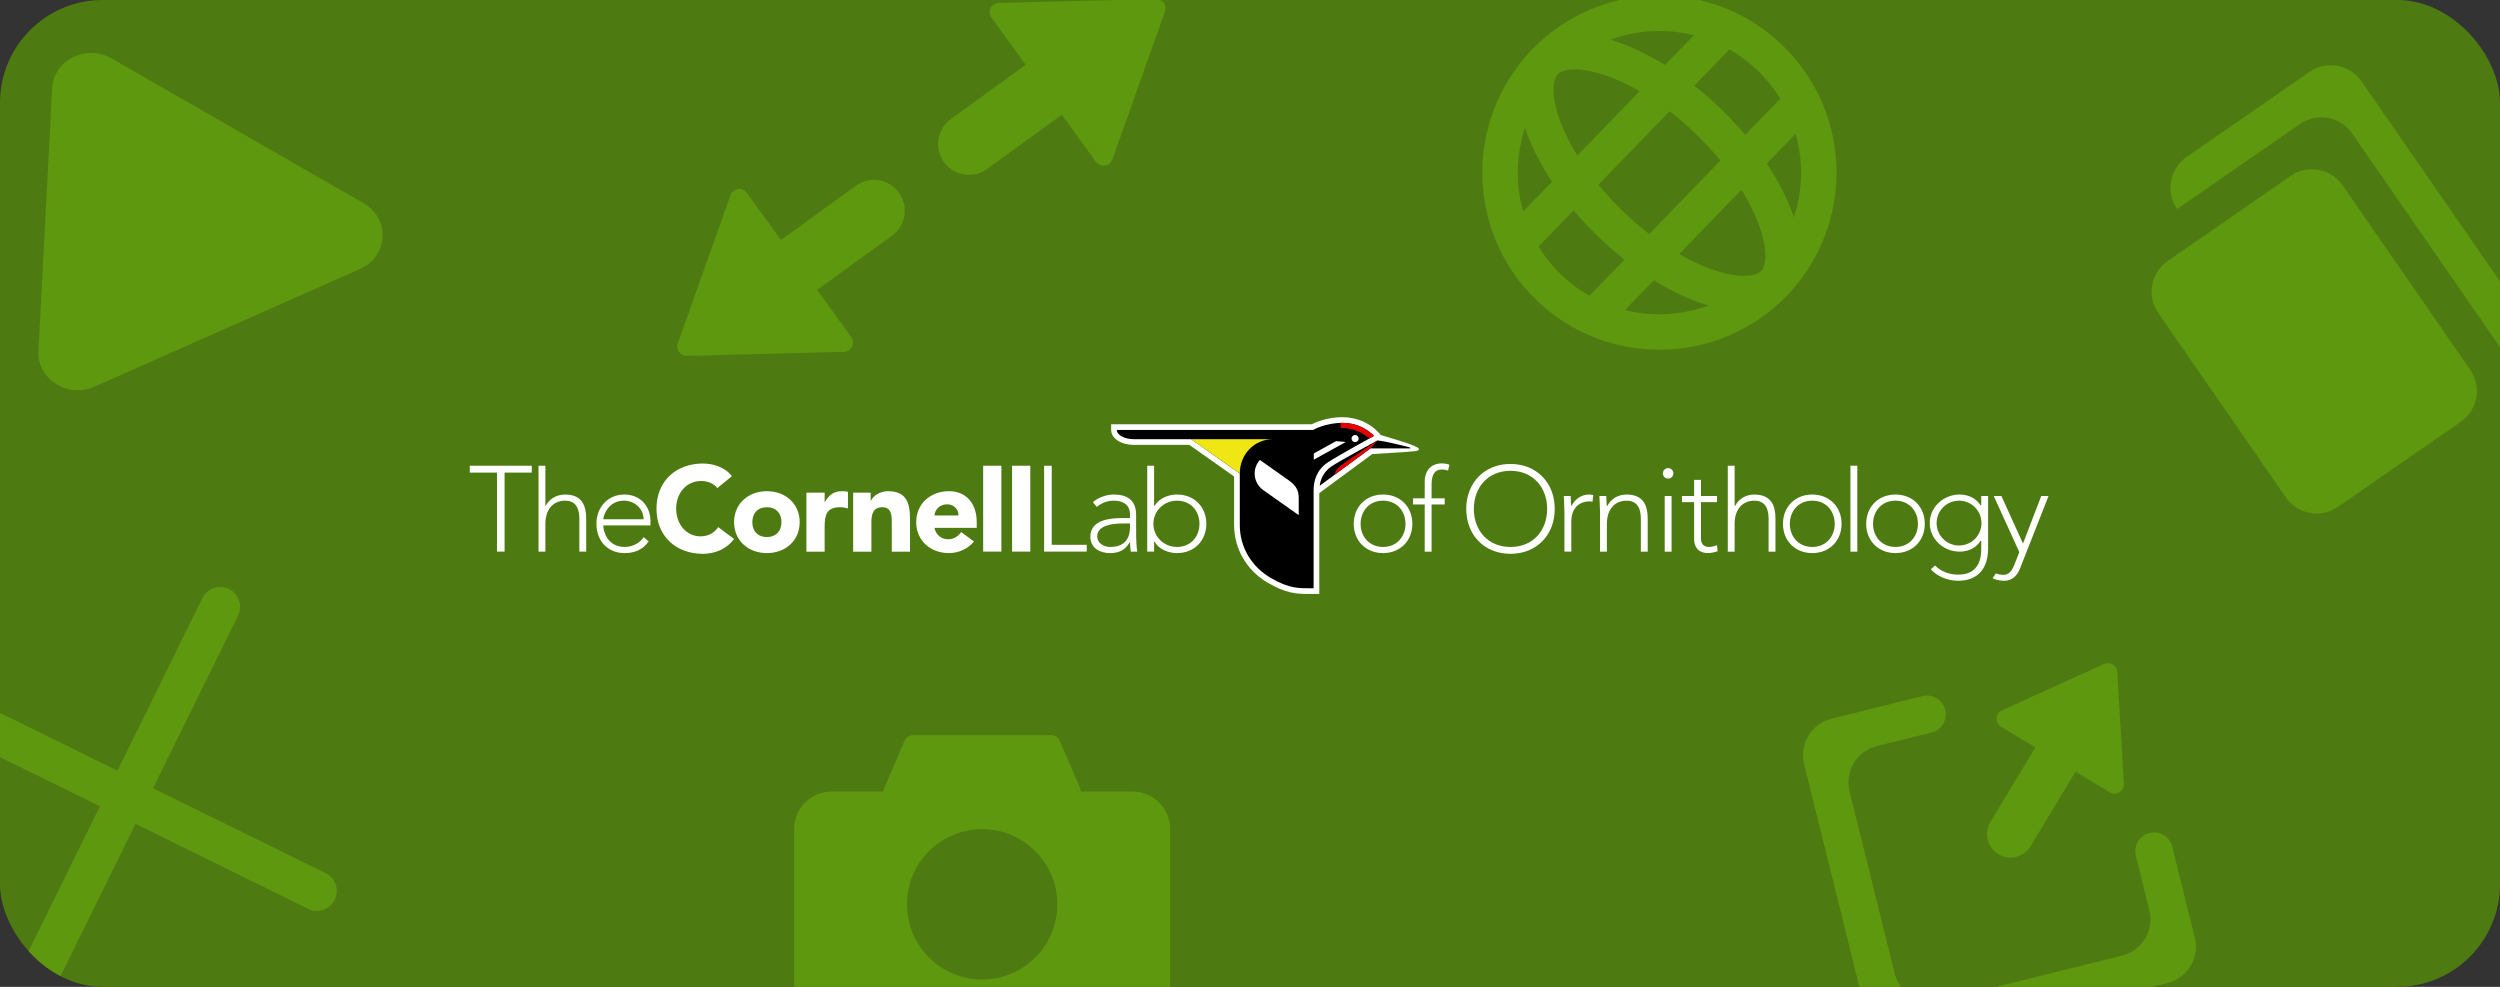 <svg width="1216" height="480" viewBox="0 0 1216 480" fill="none" xmlns="http://www.w3.org/2000/svg">
<rect x="0" y="0" width="1216" height="480" fill="#333333" stroke="none"/>
<g clip-path="url(#clip0)">
<rect width="1216" height="480" rx="50" fill="#4E7B11"/>
<path fill-rule="evenodd" clip-rule="evenodd" d="M658.459 254.787C658.462 263.051 664.377 269.021 672.714 269.025C681.054 269.021 686.965 263.051 686.969 254.787C686.969 246.51 681.054 240.546 672.714 240.542C664.374 240.546 658.462 246.513 658.459 254.787V254.787ZM672.713 243.521C679.448 243.534 683.62 248.597 683.63 254.787C683.62 260.97 679.448 266.036 672.713 266.043C665.979 266.036 661.807 260.97 661.797 254.787C661.807 248.597 665.979 243.534 672.713 243.521V243.521Z" fill="white"/>
<path fill-rule="evenodd" clip-rule="evenodd" d="M692.982 268.316H696.32V245.376H702.702V242.39H696.32V235.741C696.324 230.83 697.892 228.386 701.209 228.375C702.513 228.375 703.501 228.54 704.328 228.92L704.986 226.058C703.957 225.616 702.695 225.394 701.031 225.394C697.583 225.404 692.986 227.471 692.979 234.442V242.39H687.308V245.376H692.876H692.979V268.316H692.982Z" fill="white"/>
<path fill-rule="evenodd" clip-rule="evenodd" d="M713.184 247.524C713.187 260.223 721.994 269.378 734.705 269.381C747.416 269.378 756.223 260.223 756.226 247.524C756.223 234.822 747.416 225.674 734.705 225.671C721.994 225.671 713.187 234.822 713.184 247.524V247.524ZM734.705 229.003C740.198 229.003 744.654 231.025 747.746 234.353C750.826 237.678 752.535 242.311 752.535 247.528C752.535 252.745 750.826 257.372 747.746 260.707C744.661 264.028 740.201 266.05 734.712 266.05C734.712 266.05 734.709 266.05 734.705 266.05C729.212 266.05 724.752 264.031 721.665 260.707C718.58 257.372 716.875 252.748 716.875 247.528C716.875 242.315 718.584 237.678 721.665 234.353C724.752 231.025 729.216 229.003 734.705 229.003V229.003Z" fill="white"/>
<path fill-rule="evenodd" clip-rule="evenodd" d="M764.415 245.978L764.281 246.215L764.223 245.951C764.099 245.399 764.044 243.236 763.986 241.249H760.645C760.655 242.753 760.94 246.856 760.94 248.82V268.315H764.278V253.543C764.285 248.199 767.101 243.888 773.304 243.877C773.64 243.877 774.079 243.929 774.573 244.083L774.961 240.813C774.292 240.649 773.675 240.542 773.006 240.542C768.971 240.542 766.175 242.811 764.415 245.978V245.978Z" fill="white"/>
<path fill-rule="evenodd" clip-rule="evenodd" d="M791.147 240.542C786.756 240.539 783.305 243 781.905 245.975L781.877 246.033H781.812H781.552L781.534 245.954C781.411 245.399 781.356 243.24 781.298 241.252H777.956C777.97 242.753 778.251 246.859 778.251 248.823V268.319H781.589V254.79C781.6 247.25 785.837 243.538 791.147 243.524C796.836 243.538 798.102 247.936 798.105 252.367V268.319H801.443V252.189C801.429 246.235 799.594 240.553 791.147 240.542V240.542Z" fill="white"/>
<path fill-rule="evenodd" clip-rule="evenodd" d="M808.826 230.244C808.826 231.663 809.958 232.794 811.382 232.794C812.802 232.794 813.935 231.663 813.938 230.244C813.935 228.821 812.799 227.69 811.382 227.687C809.962 227.69 808.826 228.821 808.826 230.244V230.244Z" fill="white"/>
<path fill-rule="evenodd" clip-rule="evenodd" d="M809.711 254.866V268.316H813.053V254.866V241.252H809.711V254.866Z" fill="white"/>
<path fill-rule="evenodd" clip-rule="evenodd" d="M831.239 266.043C828.828 266.04 827.356 264.566 827.352 262.105V244.234H835.154V241.252H827.352V233.4H824.014V241.252H818.106V244.234H824.014V262.105C824.028 265.971 825.911 269.018 830.944 269.028C832.252 269.028 834.156 268.576 835.442 268.117L835.168 265.152C833.95 265.656 832.571 266.043 831.239 266.043V266.043Z" fill="white"/>
<path fill-rule="evenodd" clip-rule="evenodd" d="M853.286 240.543C848.895 240.54 845.444 243.001 844.044 245.976L844.016 246.037H843.951H843.728V226.525H840.394V268.316H843.728V254.788C843.739 247.247 847.976 243.535 853.29 243.525C858.982 243.535 860.241 247.933 860.247 252.364V268.316H863.586V252.186C863.565 246.24 861.73 240.553 853.286 240.543V240.543Z" fill="white"/>
<path fill-rule="evenodd" clip-rule="evenodd" d="M867.235 254.787C867.239 263.051 873.157 269.021 881.49 269.025C889.83 269.021 895.745 263.051 895.749 254.787C895.745 246.51 889.83 240.546 881.49 240.542C873.153 240.546 867.239 246.513 867.235 254.787V254.787ZM881.49 243.524C888.225 243.535 892.397 248.597 892.411 254.787C892.4 260.97 888.225 266.036 881.49 266.043C874.759 266.036 870.584 260.97 870.577 254.787C870.584 248.597 874.759 243.535 881.49 243.524V243.524Z" fill="white"/>
<path fill-rule="evenodd" clip-rule="evenodd" d="M900.058 247.384V268.316H903.399V247.384V226.525H900.058V247.384Z" fill="white"/>
<path fill-rule="evenodd" clip-rule="evenodd" d="M907.708 254.787C907.715 263.054 913.626 269.021 921.963 269.025C930.303 269.021 936.214 263.054 936.218 254.787C936.214 246.51 930.3 240.546 921.963 240.542C913.626 240.546 907.715 246.513 907.708 254.787V254.787ZM921.962 243.521C928.697 243.534 932.865 248.597 932.879 254.787C932.865 260.97 928.697 266.036 921.962 266.043C915.227 266.036 911.056 260.97 911.042 254.787C911.056 248.597 915.227 243.534 921.962 243.521V243.521Z" fill="white"/>
<path fill-rule="evenodd" clip-rule="evenodd" d="M963.366 245.807C961.314 242.592 957.75 240.542 953.115 240.542C945.131 240.556 938.633 246.815 938.623 254.431C938.633 262.046 945.128 268.301 953.115 268.315C957.753 268.315 961.318 266.266 963.366 263.051L963.397 262.999H963.455H963.675V266.889C963.664 269.95 963.482 279.489 952.583 279.506C948.342 279.506 944.339 278.203 941.182 275.05L939.189 276.877C941.951 280.178 947.145 282.484 952.579 282.484C958.11 282.471 967.002 280.167 967.013 266.649L967.009 241.252H963.671V245.858H963.568H963.393L963.366 245.807V245.807ZM963.795 254.434C963.795 260.453 958.902 265.337 952.878 265.34C946.853 265.337 941.961 260.453 941.961 254.434C941.961 248.412 946.853 243.524 952.878 243.524C958.902 243.524 963.795 248.412 963.795 254.434V254.434Z" fill="white"/>
<path fill-rule="evenodd" clip-rule="evenodd" d="M992.856 241.252L983.981 264.401L973.49 241.252H969.754L982.2 268.542L979.703 274.893C978.876 277.018 977.325 279.592 974.642 279.592C972.814 279.592 971.757 279.277 970.786 278.889L969.174 281.234C970.526 282.015 973.174 282.488 974.701 282.488C978.557 282.488 980.952 280.291 982.406 276.829L996.414 241.256H992.856V241.252Z" fill="white"/>
<path fill-rule="evenodd" clip-rule="evenodd" d="M685.154 215.803C683.946 215.368 680.347 214.237 678.81 213.754C677.27 213.264 672.899 211.999 671.623 211.615C671.16 210.995 670.669 210.491 670.285 210.117C666.044 205.607 659.591 202.916 653.014 202.916C645.542 202.916 639.947 205.38 638.029 206.35H543.23C542.358 206.35 540.468 206.35 540.468 206.35C540.468 206.35 540.468 208.455 540.468 209.109C540.468 213.26 545.257 216.389 551.611 216.389H578.498L600.266 231.758V255.329C600.266 266.955 606.4 277.47 616.665 283.472C625.256 288.496 630.436 288.897 636.313 288.897C636.735 288.897 637.157 288.894 637.593 288.89C638.032 288.89 638.478 288.887 638.938 288.887C639.682 288.887 641.7 288.887 641.7 288.887C641.7 288.887 641.7 286.909 641.7 286.128V239.833L643.539 238.479L667.455 220.862C667.455 220.862 680.025 220.084 683.212 219.878C684.982 219.765 686.979 219.597 688.372 219.433C689.652 219.282 690.173 218.878 690.173 218.545C690.173 218.144 689.936 217.987 689.638 217.764C689.391 217.575 687.494 216.65 685.154 215.803V215.803Z" fill="white"/>
<path fill-rule="evenodd" clip-rule="evenodd" d="M685.703 217.613C685.703 217.613 674.354 214.621 669.99 214.237C669.99 214.237 652.723 223.546 647.885 226.676C643.041 229.801 642.121 234.504 641.905 236.255L666.552 218.107C666.552 218.107 685.377 218.107 685.867 218.107C686.358 218.107 685.703 217.613 685.703 217.613V217.613Z" fill="black"/>
<path fill-rule="evenodd" clip-rule="evenodd" d="M645.786 224.955C650.843 221.582 668.302 212.033 668.302 212.033C668.302 212.033 668.323 212.054 668.326 212.061C665.335 208.853 659.897 205.675 653.018 205.675C644.558 205.675 638.726 209.11 638.726 209.11H543.233C543.233 211.67 547.096 213.627 551.615 213.627C554.974 213.627 579.383 213.627 579.383 213.627L603.035 230.332V255.329C603.035 266.18 608.737 275.64 618.069 281.093C627.394 286.546 632.073 286.131 638.942 286.131V238.438C638.942 234.236 640.208 228.68 645.786 224.955V224.955ZM660.86 213.322C660.86 214.278 660.078 215.056 659.124 215.056C658.167 215.056 657.388 214.278 657.388 213.322C657.388 212.369 658.171 211.591 659.124 211.591C660.078 211.591 660.86 212.369 660.86 213.322ZM639.016 220.557L649.844 214.57L654.602 214.96L639.016 223.601V220.557V220.557Z" fill="black"/>
<path fill-rule="evenodd" clip-rule="evenodd" d="M579.383 213.63H619.187C610.287 213.63 603.035 220.773 603.035 230.336L579.383 213.63V213.63Z" fill="#F0E614"/>
<path fill-rule="evenodd" clip-rule="evenodd" d="M666.132 213.233C662.986 210.556 658.032 208.109 652.155 208.109V205.692L653.016 205.675C659.888 205.675 665.309 208.835 668.301 212.033L666.132 213.233V213.233Z" fill="#E60000"/>
<path fill-rule="evenodd" clip-rule="evenodd" d="M666.549 218.106L649.303 230.812C649.303 230.812 649.097 228.954 651.694 226.86C654.288 224.766 669.99 214.24 669.99 214.24L666.549 218.106V218.106Z" fill="#E60000"/>
<path fill-rule="evenodd" clip-rule="evenodd" d="M631.694 250.578C631.694 250.578 631.694 244.525 631.694 242.078C631.694 238.507 630.236 236.032 626.908 233.681L612.811 223.728C611.23 225.455 610.272 227.769 610.272 230.343C610.272 233.551 611.813 236.392 614.184 238.198L631.694 250.578V250.578Z" fill="white"/>
<path fill-rule="evenodd" clip-rule="evenodd" d="M241.733 229.859V268.315H245.425V229.859H258.657V226.524H228.497V229.859H241.63H241.733Z" fill="white"/>
<path fill-rule="evenodd" clip-rule="evenodd" d="M274.837 240.543C270.442 240.539 266.902 243 265.499 245.975L265.471 246.037H265.406H265.276V226.524H261.938V268.315H265.276V254.787C265.286 247.247 269.52 243.535 274.834 243.521C280.522 243.535 281.785 247.929 281.791 252.364V268.315H285.126V252.186C285.119 246.236 283.28 240.556 274.837 240.543V240.543Z" fill="white"/>
<path fill-rule="evenodd" clip-rule="evenodd" d="M303.895 266.043C295.544 266.039 293.462 258.65 293.451 255.671V255.568H316.379V253.193C316.372 246.918 311.988 240.546 303.661 240.542C295.74 240.549 290.117 246.63 290.113 254.732C290.12 263.123 295.558 269.025 303.836 269.028C308.629 269.028 312.76 267.352 315.518 263.304L313.082 261.258C311.254 264.189 307.49 266.039 303.895 266.043V266.043ZM293.452 252.48C293.455 251.017 295.661 243.538 303.483 243.521C308.794 243.534 313.041 247.579 313.041 252.48V252.583H293.452V252.48V252.48Z" fill="white"/>
<path fill-rule="evenodd" clip-rule="evenodd" d="M348.924 237.383C347.092 235.199 344.433 233.959 341.006 233.959C334.031 233.959 328.892 239.624 328.892 247.418C328.892 255.212 334.031 260.878 340.711 260.878C344.433 260.878 347.445 259.226 349.339 256.391L357.017 262.119C353.532 267.071 347.62 269.378 341.887 269.378C328.83 269.378 319.316 260.816 319.316 247.415C319.316 234.017 328.83 225.455 341.887 225.455C346.557 225.455 352.465 227.049 356.012 231.597L348.924 237.383V237.383Z" fill="white"/>
<path fill-rule="evenodd" clip-rule="evenodd" d="M373.009 238.918C381.874 238.918 388.962 244.824 388.962 253.972C388.962 263.123 381.874 269.029 373.009 269.029C364.147 269.029 357.056 263.123 357.056 253.972C357.056 244.824 364.147 238.918 373.009 238.918V238.918ZM373.009 261.234C377.442 261.234 380.101 258.283 380.101 253.972C380.101 249.663 377.442 246.712 373.009 246.712C368.577 246.712 365.921 249.663 365.921 253.972C365.921 258.283 368.58 261.234 373.009 261.234V261.234Z" fill="white"/>
<path fill-rule="evenodd" clip-rule="evenodd" d="M392.241 239.627H401.106V244.234H401.223C403.113 240.748 405.597 238.921 409.498 238.921C410.503 238.921 411.625 238.98 412.451 239.216V247.305C411.209 246.948 409.968 246.712 408.667 246.712C401.933 246.712 401.102 250.609 401.102 256.336V268.319H392.237V239.627H392.241Z" fill="white"/>
<path fill-rule="evenodd" clip-rule="evenodd" d="M414.98 239.628H423.489V243.522H423.609C424.786 241.28 427.685 238.918 431.997 238.918C440.979 238.918 442.633 244.824 442.633 252.495V268.316H433.771V254.263C433.771 250.963 433.713 246.709 429.163 246.709C424.556 246.709 423.846 250.311 423.846 254.03V268.316H414.98V239.628V239.628Z" fill="white"/>
<path fill-rule="evenodd" clip-rule="evenodd" d="M473.719 263.356C470.885 266.961 466.215 269.025 461.608 269.025C452.746 269.025 445.651 263.119 445.651 253.968C445.651 244.82 452.743 238.915 461.608 238.915C469.88 238.915 475.077 244.82 475.077 253.968V256.748H454.516C455.227 260.11 457.765 262.293 461.193 262.293C464.088 262.293 466.037 260.816 467.516 258.808L473.719 263.356V263.356ZM466.216 250.726C466.274 247.778 463.969 245.297 460.778 245.297C456.881 245.297 454.753 247.95 454.517 250.726H466.216V250.726Z" fill="white"/>
<path fill-rule="evenodd" clip-rule="evenodd" d="M478.213 247.384V226.524H487.075V247.384V268.315H478.213V247.384V247.384Z" fill="white"/>
<path fill-rule="evenodd" clip-rule="evenodd" d="M492.279 247.384V226.524H501.141V247.384V268.315H492.279V247.384V247.384Z" fill="white"/>
<path fill-rule="evenodd" clip-rule="evenodd" d="M511.557 247.384V226.524H507.862V247.384V268.315H528.605V264.984H511.557V247.384Z" fill="white"/>
<path fill-rule="evenodd" clip-rule="evenodd" d="M552.603 250.3C552.589 243.446 548.424 240.56 541.834 240.542C538.345 240.542 534.156 241.876 531.576 244.285L533.511 246.558C535.93 244.522 538.654 243.524 541.834 243.524C546.229 243.535 549.611 245.457 549.618 250.242V251.997H545.378C542.695 251.997 538.921 252.21 535.837 253.447C532.749 254.684 530.358 256.933 530.354 261.049C530.354 266.756 535.24 269.025 539.885 269.032C544.469 269.028 547.368 267.4 549.368 263.945L549.399 263.894H549.46H549.68V264C549.68 265.498 549.793 266.996 550.016 268.322H553.121C552.72 265.23 552.607 262.225 552.607 256.97V250.3H552.603ZM549.618 256.555C549.618 258.842 549.128 261.213 547.676 263.023C546.222 264.822 543.806 266.046 540.009 266.046C540.009 266.046 540.005 266.046 540.002 266.046C537.017 266.039 533.699 264.315 533.696 260.867C533.717 256.089 539.707 254.629 545.618 254.629H549.622V256.555H549.618Z" fill="white"/>
<path fill-rule="evenodd" clip-rule="evenodd" d="M572.505 240.539C568.454 240.539 563.822 242.25 561.664 245.982L561.633 246.037H561.575H561.352V226.524H558.014V268.315H561.352V263.534H561.455H561.633L561.664 263.589C563.822 267.321 568.454 269.025 572.505 269.025C580.845 269.021 586.753 263.054 586.76 254.787C586.753 246.513 580.845 240.546 572.505 240.539V240.539ZM572.506 266.043C566.011 266.036 561.009 260.98 560.999 254.787C561.009 248.59 566.011 243.535 572.506 243.524C579.24 243.535 583.409 248.597 583.422 254.787C583.409 260.97 579.24 266.036 572.506 266.043V266.043Z" fill="white"/>
<g clip-path="url(#clip1)">
<path d="M1049.77 152.243C1044.05 143.988 1046.11 132.664 1054.37 126.951L1114.16 85.569C1122.41 79.855 1133.74 81.916 1139.45 90.171L1201.52 179.855C1207.24 188.11 1205.18 199.434 1196.92 205.148L1137.13 246.53C1128.88 252.243 1117.55 250.183 1111.84 241.928L1049.77 152.243Z" fill="#5E980F"/>
<path d="M1063.57 76.365C1055.32 82.079 1053.26 93.403 1058.97 101.658L1118.76 60.276C1127.02 54.563 1138.34 56.623 1144.05 64.878L1216.47 169.51C1224.73 163.796 1226.79 152.472 1221.07 144.217L1148.65 39.585C1142.94 31.33 1131.62 29.27 1123.36 34.983L1063.57 76.365Z" fill="#5E980F"/>
</g>
<path d="M176.836 98.856C189.913 106.371 188.955 124.69 175.166 130.8L45.841 188.099C32.836 193.861 17.997 184.325 18.711 170.664L25.394 42.888C26.108 29.228 41.861 21.291 54.194 28.379L176.836 98.856Z" fill="#5E980F"/>
<path d="M-35.361 350.847C-40.141 348.493 -42.109 342.71 -39.755 337.929C-37.402 333.149 -31.618 331.181 -26.837 333.535L158.406 424.733C163.187 427.086 165.154 432.87 162.801 437.651C160.447 442.431 154.663 444.399 149.883 442.045L-35.361 350.847Z" fill="#5E980F"/>
<path d="M115.779 299.43C118.132 294.649 116.165 288.865 111.384 286.512C106.603 284.158 100.82 286.126 98.466 290.906L7.268 476.15C4.914 480.931 6.882 486.714 11.662 489.068C16.443 491.421 22.227 489.454 24.58 484.673L115.779 299.43Z" fill="#5E980F"/>
<path d="M946.127 345.257C947.339 350.145 944.36 355.09 939.472 356.302L912.922 362.886C903.147 365.31 897.187 375.2 899.612 384.976L921.559 473.475C923.984 483.251 933.873 489.21 943.649 486.786L1032.15 464.838C1041.92 462.414 1047.88 452.524 1045.46 442.749L1038.87 416.199C1037.66 411.311 1040.64 406.366 1045.53 405.154C1050.42 403.942 1055.36 406.922 1056.57 411.809L1067.55 456.059C1069.97 465.835 1064.01 475.724 1054.24 478.149L930.338 508.875C920.563 511.299 910.673 505.34 908.249 495.565L877.522 371.665C875.098 361.89 881.057 352 890.833 349.576L935.083 338.602C939.97 337.39 944.915 340.37 946.127 345.257Z" fill="#5E980F"/>
<path d="M991.178 361.607C994.427 356.215 1001.43 354.478 1006.82 357.727C1012.21 360.976 1013.95 367.98 1010.7 373.372L987.666 411.602C984.417 416.993 977.413 418.73 972.021 415.482C966.63 412.233 964.893 405.228 968.142 399.837L991.178 361.607Z" fill="#5E980F"/>
<path d="M1023.37 322.983C1026.28 321.66 1029.62 323.669 1029.81 326.861L1033.06 381.169C1033.28 384.833 1029.3 387.241 1026.16 385.347L973.368 353.537C970.225 351.642 970.494 346.999 973.836 345.481L1023.37 322.983Z" fill="#5E980F"/>
<g clip-path="url(#clip2)">
<path d="M501.329 29.77C508.03 24.913 517.401 26.408 522.258 33.109C527.116 39.811 525.621 49.181 518.919 54.039L480.09 82.184C473.388 87.041 464.018 85.546 459.16 78.845C454.303 72.143 455.798 62.773 462.499 57.915L501.329 29.77Z" fill="#5E980F"/>
<path d="M562.279 -0.5C565.449 -0.58 567.713 2.544 566.651 5.532L541.042 77.602C539.823 81.031 535.258 81.688 533.122 78.741L482.272 8.586C480.136 5.639 482.18 1.505 485.818 1.414L562.279 -0.5Z" fill="#5E980F"/>
<path d="M395.013 142.783C388.312 147.64 378.943 146.145 374.086 139.444C369.229 132.744 370.724 123.374 377.425 118.517L416.275 90.357C422.976 85.5 432.345 86.995 437.202 93.695C442.059 100.396 440.565 109.765 433.864 114.622L395.013 142.783Z" fill="#5E980F"/>
<path d="M334.054 173.062C330.884 173.142 328.619 170.017 329.681 167.029L355.31 94.951C356.529 91.523 361.093 90.866 363.229 93.813L414.074 163.961C416.21 166.907 414.166 171.041 410.528 171.133L334.054 173.062Z" fill="#5E980F"/>
</g>
<path fill-rule="evenodd" clip-rule="evenodd" d="M856.643 131.904C883.116 104.566 882.415 60.943 855.077 34.469C827.738 7.995 784.115 8.696 757.641 36.035C731.168 63.373 731.869 106.996 759.207 133.47C786.546 159.944 830.169 159.243 856.643 131.904ZM869.018 143.888C902.11 109.715 901.234 55.186 867.061 22.094C832.887 -10.998 778.358 -10.122 745.266 24.051C712.174 58.224 713.05 112.753 747.223 145.845C781.397 178.937 835.926 178.061 869.018 143.888Z" fill="#5E980F"/>
<path fill-rule="evenodd" clip-rule="evenodd" d="M836.318 4.314L728.465 115.69L740.84 127.674L848.694 16.297L836.318 4.314Z" fill="#5E980F"/>
<path fill-rule="evenodd" clip-rule="evenodd" d="M873.444 40.265L765.591 151.641L777.966 163.625L885.819 52.249L873.444 40.265Z" fill="#5E980F"/>
<path fill-rule="evenodd" clip-rule="evenodd" d="M855.826 110.171C851.111 96.748 840.7 80.496 825.118 65.407C809.536 50.318 792.957 40.434 779.389 36.152C764.723 31.524 758.93 34.704 757.641 36.035C756.353 37.365 753.361 43.258 758.458 57.768C763.173 71.191 773.585 87.443 789.166 102.532C804.748 117.621 821.327 127.505 834.895 131.787C849.561 136.415 855.354 133.235 856.643 131.904C857.931 130.574 860.924 124.681 855.826 110.171ZM869.018 143.888C885.564 126.801 871.274 86.124 837.101 53.032C802.928 19.939 761.812 6.964 745.266 24.051C728.72 41.138 743.01 81.815 777.183 114.907C811.356 147.999 852.472 160.975 869.018 143.888Z" fill="#5E980F"/>
<path d="M439.961 360.345C440.681 358.664 442.334 357.574 444.163 357.574H511.282C513.111 357.574 514.764 358.664 515.484 360.345L525.281 383.204C526.574 386.221 524.361 389.577 521.079 389.577H434.366C431.084 389.577 428.871 386.221 430.164 383.204L439.961 360.345Z" fill="#5E980F"/>
<path fill-rule="evenodd" clip-rule="evenodd" d="M404.574 385.005C394.474 385.005 386.287 393.192 386.287 403.292V485.584C386.287 495.683 394.474 503.871 404.574 503.871H550.871C560.971 503.871 569.158 495.683 569.158 485.584V403.292C569.158 393.192 560.971 385.005 550.871 385.005H404.574ZM477.723 476.44C497.922 476.44 514.297 460.065 514.297 439.866C514.297 419.667 497.922 403.292 477.723 403.292C457.523 403.292 441.148 419.667 441.148 439.866C441.148 460.065 457.523 476.44 477.723 476.44Z" fill="#5E980F"/>
</g>
<defs>
<clipPath id="clip0">
<rect width="1216" height="480" rx="50" fill="white"/>
</clipPath>
<clipPath id="clip1">
<rect width="218.14" height="218.14" fill="white" transform="translate(978.486 113.145) rotate(-34.688)"/>
</clipPath>
<clipPath id="clip2">
<rect width="216.973" height="216.973" fill="white" transform="translate(357.7 -37.791) rotate(9.064)"/>
</clipPath>
</defs>
</svg>
